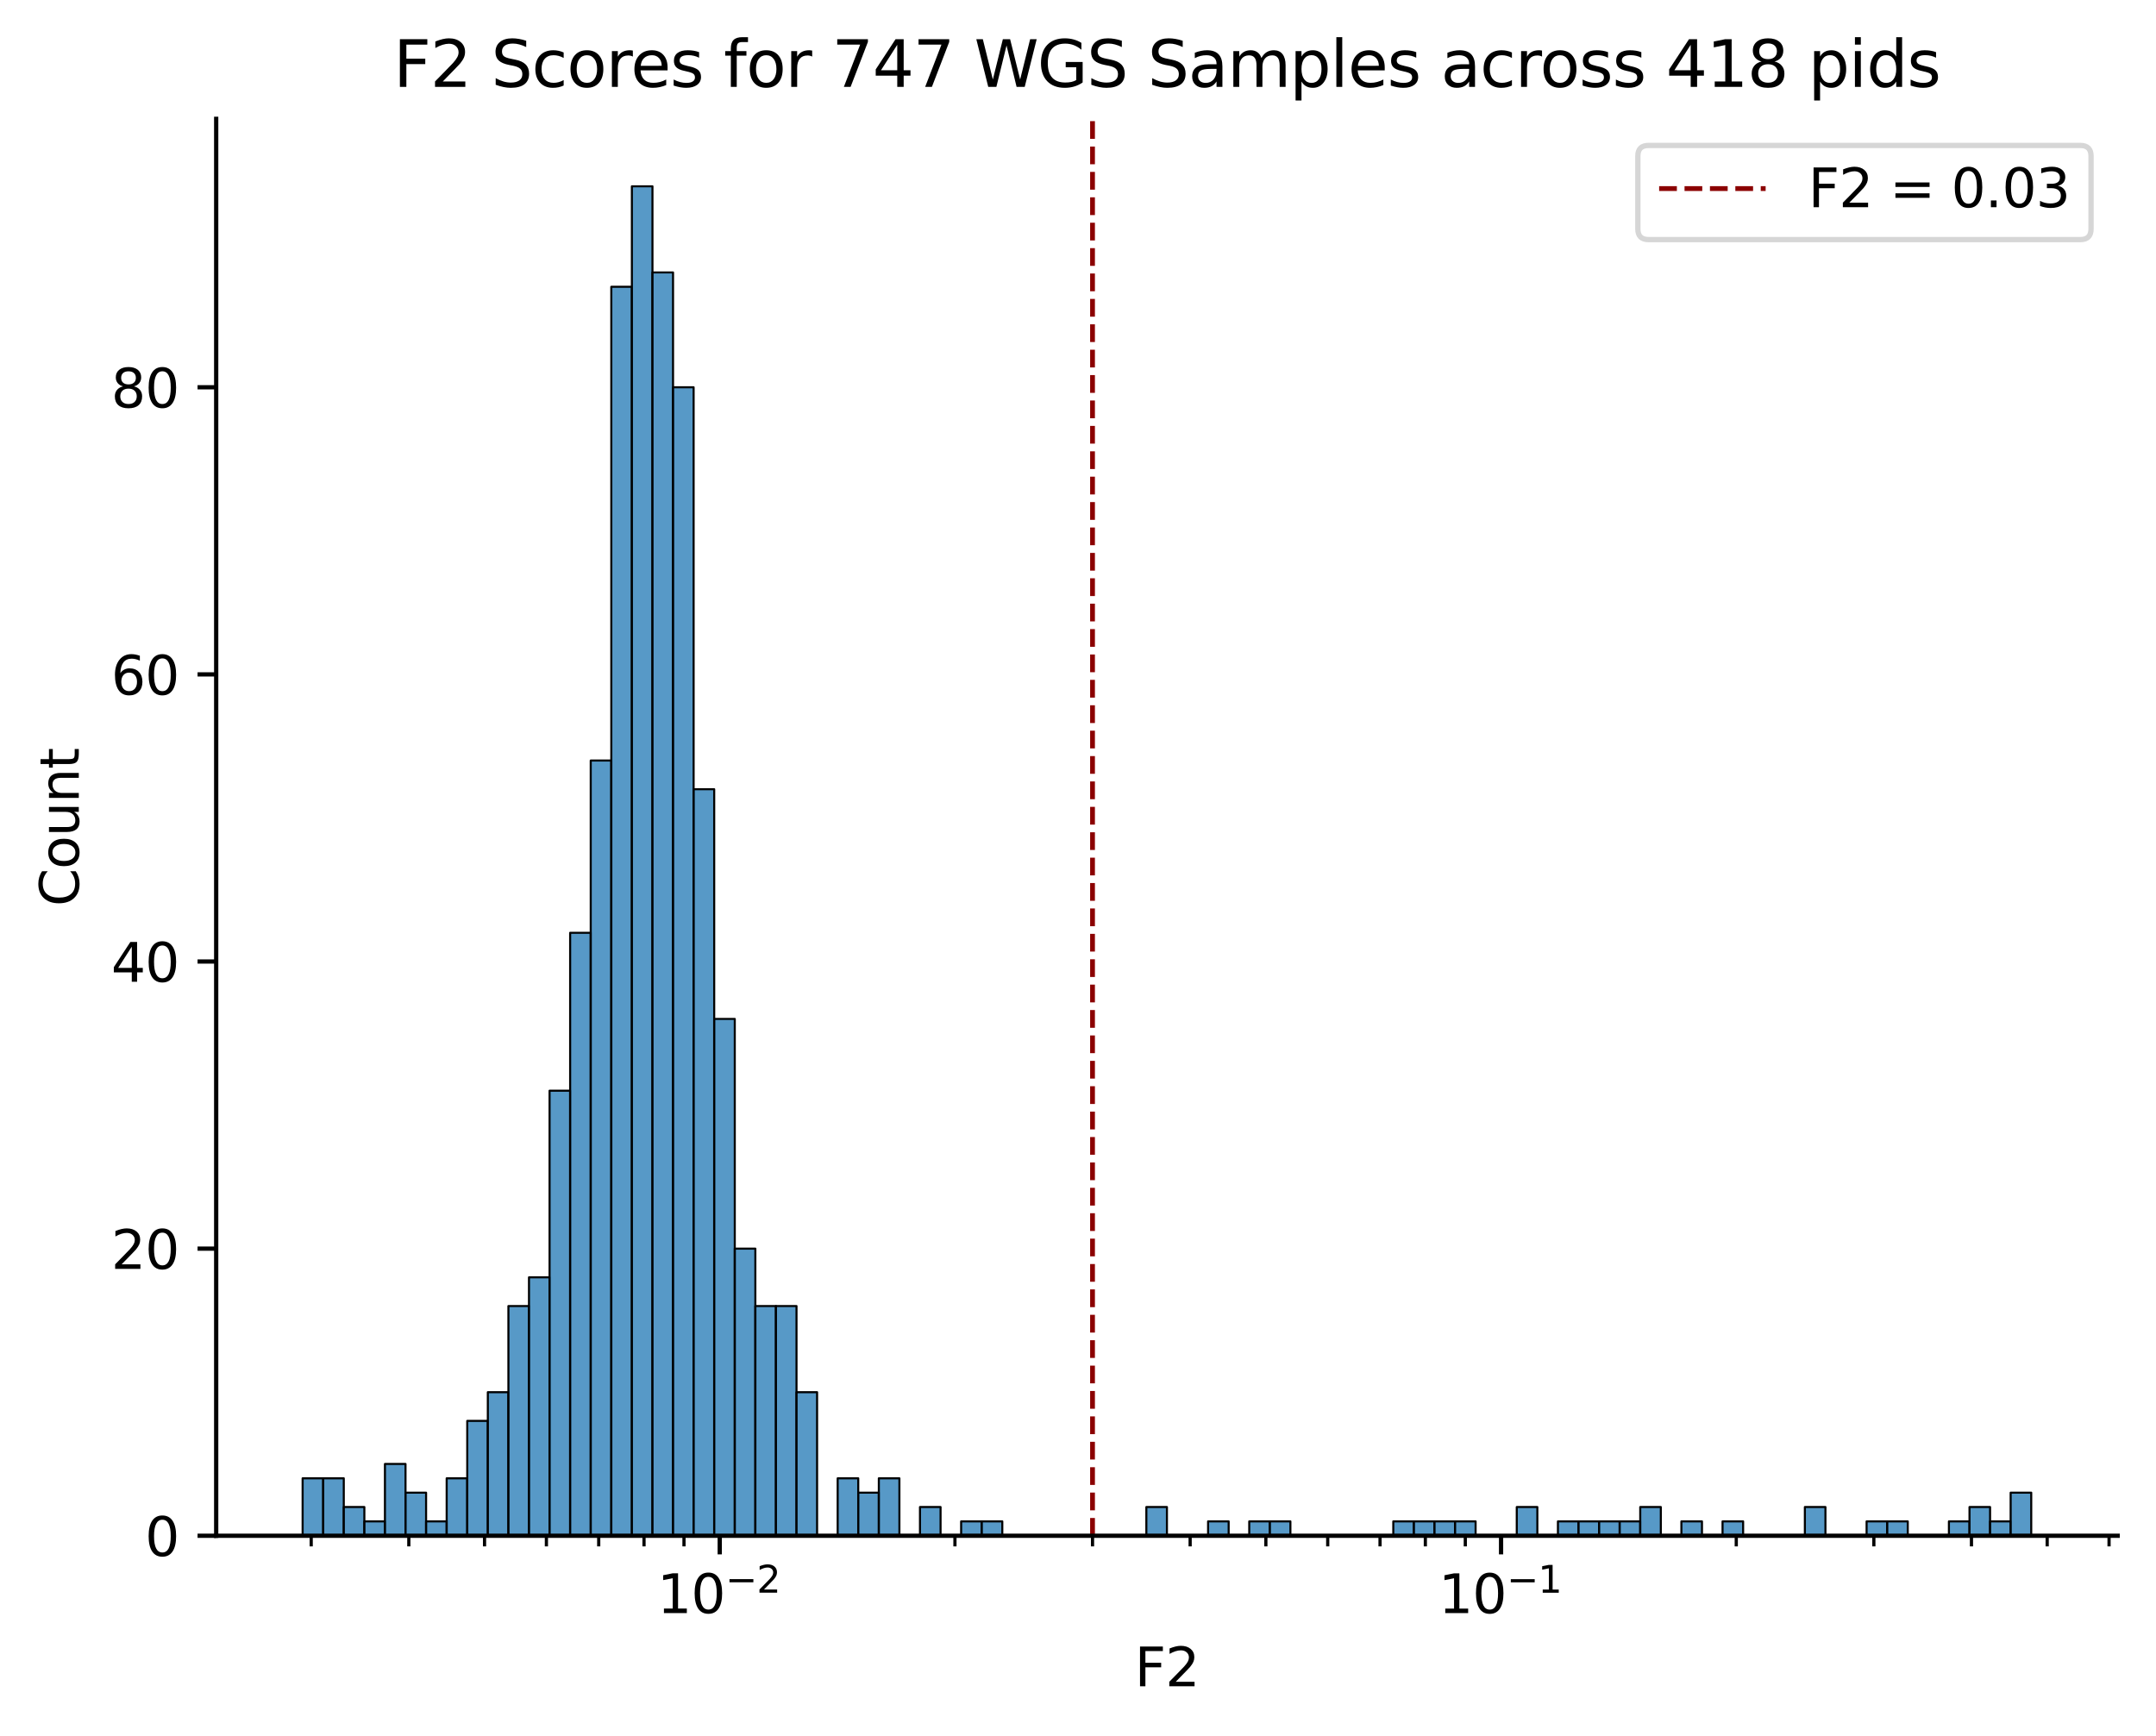 <?xml version="1.0" encoding="utf-8" standalone="no"?>
<!DOCTYPE svg PUBLIC "-//W3C//DTD SVG 1.1//EN"
  "http://www.w3.org/Graphics/SVG/1.1/DTD/svg11.dtd">
<svg xmlns:xlink="http://www.w3.org/1999/xlink" width="404.923pt" height="325.986pt" viewBox="0 0 404.923 325.986" xmlns="http://www.w3.org/2000/svg" version="1.1">
 <defs>
  <style type="text/css">*{stroke-linejoin: round; stroke-linecap: butt}</style>
 </defs>
 <g id="figure_1">
  <g id="patch_1">
   <path d="M 0 325.986 
L 404.923 325.986 
L 404.923 0 
L 0 0 
z
" style="fill: #ffffff"/>
  </g>
  <g id="axes_1">
   <g id="patch_2">
    <path d="M 40.603 288.43 
L 397.723 288.43 
L 397.723 22.318 
L 40.603 22.318 
z
" style="fill: #ffffff"/>
   </g>
   <g id="patch_3">
    <path d="M 56.836 288.43 
L 60.701 288.43 
L 60.701 277.645 
L 56.836 277.645 
z
" clip-path="url(#pa8203d69de)" style="fill: #1f77b4; fill-opacity: 0.75; stroke: #000000; stroke-width: 0.386; stroke-linejoin: miter"/>
   </g>
   <g id="patch_4">
    <path d="M 60.701 288.43 
L 64.566 288.43 
L 64.566 277.645 
L 60.701 277.645 
z
" clip-path="url(#pa8203d69de)" style="fill: #1f77b4; fill-opacity: 0.75; stroke: #000000; stroke-width: 0.386; stroke-linejoin: miter"/>
   </g>
   <g id="patch_5">
    <path d="M 64.566 288.43 
L 68.431 288.43 
L 68.431 283.038 
L 64.566 283.038 
z
" clip-path="url(#pa8203d69de)" style="fill: #1f77b4; fill-opacity: 0.75; stroke: #000000; stroke-width: 0.386; stroke-linejoin: miter"/>
   </g>
   <g id="patch_6">
    <path d="M 68.431 288.43 
L 72.296 288.43 
L 72.296 285.734 
L 68.431 285.734 
z
" clip-path="url(#pa8203d69de)" style="fill: #1f77b4; fill-opacity: 0.75; stroke: #000000; stroke-width: 0.386; stroke-linejoin: miter"/>
   </g>
   <g id="patch_7">
    <path d="M 72.296 288.43 
L 76.161 288.43 
L 76.161 274.949 
L 72.296 274.949 
z
" clip-path="url(#pa8203d69de)" style="fill: #1f77b4; fill-opacity: 0.75; stroke: #000000; stroke-width: 0.386; stroke-linejoin: miter"/>
   </g>
   <g id="patch_8">
    <path d="M 76.161 288.43 
L 80.025 288.43 
L 80.025 280.342 
L 76.161 280.342 
z
" clip-path="url(#pa8203d69de)" style="fill: #1f77b4; fill-opacity: 0.75; stroke: #000000; stroke-width: 0.386; stroke-linejoin: miter"/>
   </g>
   <g id="patch_9">
    <path d="M 80.025 288.43 
L 83.89 288.43 
L 83.89 285.734 
L 80.025 285.734 
z
" clip-path="url(#pa8203d69de)" style="fill: #1f77b4; fill-opacity: 0.75; stroke: #000000; stroke-width: 0.386; stroke-linejoin: miter"/>
   </g>
   <g id="patch_10">
    <path d="M 83.89 288.43 
L 87.755 288.43 
L 87.755 277.645 
L 83.89 277.645 
z
" clip-path="url(#pa8203d69de)" style="fill: #1f77b4; fill-opacity: 0.75; stroke: #000000; stroke-width: 0.386; stroke-linejoin: miter"/>
   </g>
   <g id="patch_11">
    <path d="M 87.755 288.43 
L 91.62 288.43 
L 91.62 266.861 
L 87.755 266.861 
z
" clip-path="url(#pa8203d69de)" style="fill: #1f77b4; fill-opacity: 0.75; stroke: #000000; stroke-width: 0.386; stroke-linejoin: miter"/>
   </g>
   <g id="patch_12">
    <path d="M 91.62 288.43 
L 95.485 288.43 
L 95.485 261.468 
L 91.62 261.468 
z
" clip-path="url(#pa8203d69de)" style="fill: #1f77b4; fill-opacity: 0.75; stroke: #000000; stroke-width: 0.386; stroke-linejoin: miter"/>
   </g>
   <g id="patch_13">
    <path d="M 95.485 288.43 
L 99.35 288.43 
L 99.35 245.291 
L 95.485 245.291 
z
" clip-path="url(#pa8203d69de)" style="fill: #1f77b4; fill-opacity: 0.75; stroke: #000000; stroke-width: 0.386; stroke-linejoin: miter"/>
   </g>
   <g id="patch_14">
    <path d="M 99.35 288.43 
L 103.215 288.43 
L 103.215 239.899 
L 99.35 239.899 
z
" clip-path="url(#pa8203d69de)" style="fill: #1f77b4; fill-opacity: 0.75; stroke: #000000; stroke-width: 0.386; stroke-linejoin: miter"/>
   </g>
   <g id="patch_15">
    <path d="M 103.215 288.43 
L 107.08 288.43 
L 107.08 204.849 
L 103.215 204.849 
z
" clip-path="url(#pa8203d69de)" style="fill: #1f77b4; fill-opacity: 0.75; stroke: #000000; stroke-width: 0.386; stroke-linejoin: miter"/>
   </g>
   <g id="patch_16">
    <path d="M 107.08 288.43 
L 110.945 288.43 
L 110.945 175.191 
L 107.08 175.191 
z
" clip-path="url(#pa8203d69de)" style="fill: #1f77b4; fill-opacity: 0.75; stroke: #000000; stroke-width: 0.386; stroke-linejoin: miter"/>
   </g>
   <g id="patch_17">
    <path d="M 110.945 288.43 
L 114.81 288.43 
L 114.81 142.837 
L 110.945 142.837 
z
" clip-path="url(#pa8203d69de)" style="fill: #1f77b4; fill-opacity: 0.75; stroke: #000000; stroke-width: 0.386; stroke-linejoin: miter"/>
   </g>
   <g id="patch_18">
    <path d="M 114.81 288.43 
L 118.675 288.43 
L 118.675 53.863 
L 114.81 53.863 
z
" clip-path="url(#pa8203d69de)" style="fill: #1f77b4; fill-opacity: 0.75; stroke: #000000; stroke-width: 0.386; stroke-linejoin: miter"/>
   </g>
   <g id="patch_19">
    <path d="M 118.675 288.43 
L 122.54 288.43 
L 122.54 34.99 
L 118.675 34.99 
z
" clip-path="url(#pa8203d69de)" style="fill: #1f77b4; fill-opacity: 0.75; stroke: #000000; stroke-width: 0.386; stroke-linejoin: miter"/>
   </g>
   <g id="patch_20">
    <path d="M 122.54 288.43 
L 126.405 288.43 
L 126.405 51.167 
L 122.54 51.167 
z
" clip-path="url(#pa8203d69de)" style="fill: #1f77b4; fill-opacity: 0.75; stroke: #000000; stroke-width: 0.386; stroke-linejoin: miter"/>
   </g>
   <g id="patch_21">
    <path d="M 126.405 288.43 
L 130.27 288.43 
L 130.27 72.737 
L 126.405 72.737 
z
" clip-path="url(#pa8203d69de)" style="fill: #1f77b4; fill-opacity: 0.75; stroke: #000000; stroke-width: 0.386; stroke-linejoin: miter"/>
   </g>
   <g id="patch_22">
    <path d="M 130.27 288.43 
L 134.135 288.43 
L 134.135 148.229 
L 130.27 148.229 
z
" clip-path="url(#pa8203d69de)" style="fill: #1f77b4; fill-opacity: 0.75; stroke: #000000; stroke-width: 0.386; stroke-linejoin: miter"/>
   </g>
   <g id="patch_23">
    <path d="M 134.135 288.43 
L 137.999 288.43 
L 137.999 191.368 
L 134.135 191.368 
z
" clip-path="url(#pa8203d69de)" style="fill: #1f77b4; fill-opacity: 0.75; stroke: #000000; stroke-width: 0.386; stroke-linejoin: miter"/>
   </g>
   <g id="patch_24">
    <path d="M 137.999 288.43 
L 141.864 288.43 
L 141.864 234.507 
L 137.999 234.507 
z
" clip-path="url(#pa8203d69de)" style="fill: #1f77b4; fill-opacity: 0.75; stroke: #000000; stroke-width: 0.386; stroke-linejoin: miter"/>
   </g>
   <g id="patch_25">
    <path d="M 141.864 288.43 
L 145.729 288.43 
L 145.729 245.291 
L 141.864 245.291 
z
" clip-path="url(#pa8203d69de)" style="fill: #1f77b4; fill-opacity: 0.75; stroke: #000000; stroke-width: 0.386; stroke-linejoin: miter"/>
   </g>
   <g id="patch_26">
    <path d="M 145.729 288.43 
L 149.594 288.43 
L 149.594 245.291 
L 145.729 245.291 
z
" clip-path="url(#pa8203d69de)" style="fill: #1f77b4; fill-opacity: 0.75; stroke: #000000; stroke-width: 0.386; stroke-linejoin: miter"/>
   </g>
   <g id="patch_27">
    <path d="M 149.594 288.43 
L 153.459 288.43 
L 153.459 261.468 
L 149.594 261.468 
z
" clip-path="url(#pa8203d69de)" style="fill: #1f77b4; fill-opacity: 0.75; stroke: #000000; stroke-width: 0.386; stroke-linejoin: miter"/>
   </g>
   <g id="patch_28">
    <path d="M 153.459 288.43 
L 157.324 288.43 
L 157.324 288.43 
L 153.459 288.43 
z
" clip-path="url(#pa8203d69de)" style="fill: #1f77b4; fill-opacity: 0.75; stroke: #000000; stroke-width: 0.386; stroke-linejoin: miter"/>
   </g>
   <g id="patch_29">
    <path d="M 157.324 288.43 
L 161.189 288.43 
L 161.189 277.645 
L 157.324 277.645 
z
" clip-path="url(#pa8203d69de)" style="fill: #1f77b4; fill-opacity: 0.75; stroke: #000000; stroke-width: 0.386; stroke-linejoin: miter"/>
   </g>
   <g id="patch_30">
    <path d="M 161.189 288.43 
L 165.054 288.43 
L 165.054 280.342 
L 161.189 280.342 
z
" clip-path="url(#pa8203d69de)" style="fill: #1f77b4; fill-opacity: 0.75; stroke: #000000; stroke-width: 0.386; stroke-linejoin: miter"/>
   </g>
   <g id="patch_31">
    <path d="M 165.054 288.43 
L 168.919 288.43 
L 168.919 277.645 
L 165.054 277.645 
z
" clip-path="url(#pa8203d69de)" style="fill: #1f77b4; fill-opacity: 0.75; stroke: #000000; stroke-width: 0.386; stroke-linejoin: miter"/>
   </g>
   <g id="patch_32">
    <path d="M 168.919 288.43 
L 172.784 288.43 
L 172.784 288.43 
L 168.919 288.43 
z
" clip-path="url(#pa8203d69de)" style="fill: #1f77b4; fill-opacity: 0.75; stroke: #000000; stroke-width: 0.386; stroke-linejoin: miter"/>
   </g>
   <g id="patch_33">
    <path d="M 172.784 288.43 
L 176.649 288.43 
L 176.649 283.038 
L 172.784 283.038 
z
" clip-path="url(#pa8203d69de)" style="fill: #1f77b4; fill-opacity: 0.75; stroke: #000000; stroke-width: 0.386; stroke-linejoin: miter"/>
   </g>
   <g id="patch_34">
    <path d="M 176.649 288.43 
L 180.514 288.43 
L 180.514 288.43 
L 176.649 288.43 
z
" clip-path="url(#pa8203d69de)" style="fill: #1f77b4; fill-opacity: 0.75; stroke: #000000; stroke-width: 0.386; stroke-linejoin: miter"/>
   </g>
   <g id="patch_35">
    <path d="M 180.514 288.43 
L 184.379 288.43 
L 184.379 285.734 
L 180.514 285.734 
z
" clip-path="url(#pa8203d69de)" style="fill: #1f77b4; fill-opacity: 0.75; stroke: #000000; stroke-width: 0.386; stroke-linejoin: miter"/>
   </g>
   <g id="patch_36">
    <path d="M 184.379 288.43 
L 188.244 288.43 
L 188.244 285.734 
L 184.379 285.734 
z
" clip-path="url(#pa8203d69de)" style="fill: #1f77b4; fill-opacity: 0.75; stroke: #000000; stroke-width: 0.386; stroke-linejoin: miter"/>
   </g>
   <g id="patch_37">
    <path d="M 188.244 288.43 
L 192.109 288.43 
L 192.109 288.43 
L 188.244 288.43 
z
" clip-path="url(#pa8203d69de)" style="fill: #1f77b4; fill-opacity: 0.75; stroke: #000000; stroke-width: 0.386; stroke-linejoin: miter"/>
   </g>
   <g id="patch_38">
    <path d="M 192.109 288.43 
L 195.974 288.43 
L 195.974 288.43 
L 192.109 288.43 
z
" clip-path="url(#pa8203d69de)" style="fill: #1f77b4; fill-opacity: 0.75; stroke: #000000; stroke-width: 0.386; stroke-linejoin: miter"/>
   </g>
   <g id="patch_39">
    <path d="M 195.974 288.43 
L 199.838 288.43 
L 199.838 288.43 
L 195.974 288.43 
z
" clip-path="url(#pa8203d69de)" style="fill: #1f77b4; fill-opacity: 0.75; stroke: #000000; stroke-width: 0.386; stroke-linejoin: miter"/>
   </g>
   <g id="patch_40">
    <path d="M 199.838 288.43 
L 203.703 288.43 
L 203.703 288.43 
L 199.838 288.43 
z
" clip-path="url(#pa8203d69de)" style="fill: #1f77b4; fill-opacity: 0.75; stroke: #000000; stroke-width: 0.386; stroke-linejoin: miter"/>
   </g>
   <g id="patch_41">
    <path d="M 203.703 288.43 
L 207.568 288.43 
L 207.568 288.43 
L 203.703 288.43 
z
" clip-path="url(#pa8203d69de)" style="fill: #1f77b4; fill-opacity: 0.75; stroke: #000000; stroke-width: 0.386; stroke-linejoin: miter"/>
   </g>
   <g id="patch_42">
    <path d="M 207.568 288.43 
L 211.433 288.43 
L 211.433 288.43 
L 207.568 288.43 
z
" clip-path="url(#pa8203d69de)" style="fill: #1f77b4; fill-opacity: 0.75; stroke: #000000; stroke-width: 0.386; stroke-linejoin: miter"/>
   </g>
   <g id="patch_43">
    <path d="M 211.433 288.43 
L 215.298 288.43 
L 215.298 288.43 
L 211.433 288.43 
z
" clip-path="url(#pa8203d69de)" style="fill: #1f77b4; fill-opacity: 0.75; stroke: #000000; stroke-width: 0.386; stroke-linejoin: miter"/>
   </g>
   <g id="patch_44">
    <path d="M 215.298 288.43 
L 219.163 288.43 
L 219.163 283.038 
L 215.298 283.038 
z
" clip-path="url(#pa8203d69de)" style="fill: #1f77b4; fill-opacity: 0.75; stroke: #000000; stroke-width: 0.386; stroke-linejoin: miter"/>
   </g>
   <g id="patch_45">
    <path d="M 219.163 288.43 
L 223.028 288.43 
L 223.028 288.43 
L 219.163 288.43 
z
" clip-path="url(#pa8203d69de)" style="fill: #1f77b4; fill-opacity: 0.75; stroke: #000000; stroke-width: 0.386; stroke-linejoin: miter"/>
   </g>
   <g id="patch_46">
    <path d="M 223.028 288.43 
L 226.893 288.43 
L 226.893 288.43 
L 223.028 288.43 
z
" clip-path="url(#pa8203d69de)" style="fill: #1f77b4; fill-opacity: 0.75; stroke: #000000; stroke-width: 0.386; stroke-linejoin: miter"/>
   </g>
   <g id="patch_47">
    <path d="M 226.893 288.43 
L 230.758 288.43 
L 230.758 285.734 
L 226.893 285.734 
z
" clip-path="url(#pa8203d69de)" style="fill: #1f77b4; fill-opacity: 0.75; stroke: #000000; stroke-width: 0.386; stroke-linejoin: miter"/>
   </g>
   <g id="patch_48">
    <path d="M 230.758 288.43 
L 234.623 288.43 
L 234.623 288.43 
L 230.758 288.43 
z
" clip-path="url(#pa8203d69de)" style="fill: #1f77b4; fill-opacity: 0.75; stroke: #000000; stroke-width: 0.386; stroke-linejoin: miter"/>
   </g>
   <g id="patch_49">
    <path d="M 234.623 288.43 
L 238.488 288.43 
L 238.488 285.734 
L 234.623 285.734 
z
" clip-path="url(#pa8203d69de)" style="fill: #1f77b4; fill-opacity: 0.75; stroke: #000000; stroke-width: 0.386; stroke-linejoin: miter"/>
   </g>
   <g id="patch_50">
    <path d="M 238.488 288.43 
L 242.353 288.43 
L 242.353 285.734 
L 238.488 285.734 
z
" clip-path="url(#pa8203d69de)" style="fill: #1f77b4; fill-opacity: 0.75; stroke: #000000; stroke-width: 0.386; stroke-linejoin: miter"/>
   </g>
   <g id="patch_51">
    <path d="M 242.353 288.43 
L 246.218 288.43 
L 246.218 288.43 
L 242.353 288.43 
z
" clip-path="url(#pa8203d69de)" style="fill: #1f77b4; fill-opacity: 0.75; stroke: #000000; stroke-width: 0.386; stroke-linejoin: miter"/>
   </g>
   <g id="patch_52">
    <path d="M 246.218 288.43 
L 250.083 288.43 
L 250.083 288.43 
L 246.218 288.43 
z
" clip-path="url(#pa8203d69de)" style="fill: #1f77b4; fill-opacity: 0.75; stroke: #000000; stroke-width: 0.386; stroke-linejoin: miter"/>
   </g>
   <g id="patch_53">
    <path d="M 250.083 288.43 
L 253.948 288.43 
L 253.948 288.43 
L 250.083 288.43 
z
" clip-path="url(#pa8203d69de)" style="fill: #1f77b4; fill-opacity: 0.75; stroke: #000000; stroke-width: 0.386; stroke-linejoin: miter"/>
   </g>
   <g id="patch_54">
    <path d="M 253.948 288.43 
L 257.812 288.43 
L 257.812 288.43 
L 253.948 288.43 
z
" clip-path="url(#pa8203d69de)" style="fill: #1f77b4; fill-opacity: 0.75; stroke: #000000; stroke-width: 0.386; stroke-linejoin: miter"/>
   </g>
   <g id="patch_55">
    <path d="M 257.812 288.43 
L 261.677 288.43 
L 261.677 288.43 
L 257.812 288.43 
z
" clip-path="url(#pa8203d69de)" style="fill: #1f77b4; fill-opacity: 0.75; stroke: #000000; stroke-width: 0.386; stroke-linejoin: miter"/>
   </g>
   <g id="patch_56">
    <path d="M 261.677 288.43 
L 265.542 288.43 
L 265.542 285.734 
L 261.677 285.734 
z
" clip-path="url(#pa8203d69de)" style="fill: #1f77b4; fill-opacity: 0.75; stroke: #000000; stroke-width: 0.386; stroke-linejoin: miter"/>
   </g>
   <g id="patch_57">
    <path d="M 265.542 288.43 
L 269.407 288.43 
L 269.407 285.734 
L 265.542 285.734 
z
" clip-path="url(#pa8203d69de)" style="fill: #1f77b4; fill-opacity: 0.75; stroke: #000000; stroke-width: 0.386; stroke-linejoin: miter"/>
   </g>
   <g id="patch_58">
    <path d="M 269.407 288.43 
L 273.272 288.43 
L 273.272 285.734 
L 269.407 285.734 
z
" clip-path="url(#pa8203d69de)" style="fill: #1f77b4; fill-opacity: 0.75; stroke: #000000; stroke-width: 0.386; stroke-linejoin: miter"/>
   </g>
   <g id="patch_59">
    <path d="M 273.272 288.43 
L 277.137 288.43 
L 277.137 285.734 
L 273.272 285.734 
z
" clip-path="url(#pa8203d69de)" style="fill: #1f77b4; fill-opacity: 0.75; stroke: #000000; stroke-width: 0.386; stroke-linejoin: miter"/>
   </g>
   <g id="patch_60">
    <path d="M 277.137 288.43 
L 281.002 288.43 
L 281.002 288.43 
L 277.137 288.43 
z
" clip-path="url(#pa8203d69de)" style="fill: #1f77b4; fill-opacity: 0.75; stroke: #000000; stroke-width: 0.386; stroke-linejoin: miter"/>
   </g>
   <g id="patch_61">
    <path d="M 281.002 288.43 
L 284.867 288.43 
L 284.867 288.43 
L 281.002 288.43 
z
" clip-path="url(#pa8203d69de)" style="fill: #1f77b4; fill-opacity: 0.75; stroke: #000000; stroke-width: 0.386; stroke-linejoin: miter"/>
   </g>
   <g id="patch_62">
    <path d="M 284.867 288.43 
L 288.732 288.43 
L 288.732 283.038 
L 284.867 283.038 
z
" clip-path="url(#pa8203d69de)" style="fill: #1f77b4; fill-opacity: 0.75; stroke: #000000; stroke-width: 0.386; stroke-linejoin: miter"/>
   </g>
   <g id="patch_63">
    <path d="M 288.732 288.43 
L 292.597 288.43 
L 292.597 288.43 
L 288.732 288.43 
z
" clip-path="url(#pa8203d69de)" style="fill: #1f77b4; fill-opacity: 0.75; stroke: #000000; stroke-width: 0.386; stroke-linejoin: miter"/>
   </g>
   <g id="patch_64">
    <path d="M 292.597 288.43 
L 296.462 288.43 
L 296.462 285.734 
L 292.597 285.734 
z
" clip-path="url(#pa8203d69de)" style="fill: #1f77b4; fill-opacity: 0.75; stroke: #000000; stroke-width: 0.386; stroke-linejoin: miter"/>
   </g>
   <g id="patch_65">
    <path d="M 296.462 288.43 
L 300.327 288.43 
L 300.327 285.734 
L 296.462 285.734 
z
" clip-path="url(#pa8203d69de)" style="fill: #1f77b4; fill-opacity: 0.75; stroke: #000000; stroke-width: 0.386; stroke-linejoin: miter"/>
   </g>
   <g id="patch_66">
    <path d="M 300.327 288.43 
L 304.192 288.43 
L 304.192 285.734 
L 300.327 285.734 
z
" clip-path="url(#pa8203d69de)" style="fill: #1f77b4; fill-opacity: 0.75; stroke: #000000; stroke-width: 0.386; stroke-linejoin: miter"/>
   </g>
   <g id="patch_67">
    <path d="M 304.192 288.43 
L 308.057 288.43 
L 308.057 285.734 
L 304.192 285.734 
z
" clip-path="url(#pa8203d69de)" style="fill: #1f77b4; fill-opacity: 0.75; stroke: #000000; stroke-width: 0.386; stroke-linejoin: miter"/>
   </g>
   <g id="patch_68">
    <path d="M 308.057 288.43 
L 311.922 288.43 
L 311.922 283.038 
L 308.057 283.038 
z
" clip-path="url(#pa8203d69de)" style="fill: #1f77b4; fill-opacity: 0.75; stroke: #000000; stroke-width: 0.386; stroke-linejoin: miter"/>
   </g>
   <g id="patch_69">
    <path d="M 311.922 288.43 
L 315.787 288.43 
L 315.787 288.43 
L 311.922 288.43 
z
" clip-path="url(#pa8203d69de)" style="fill: #1f77b4; fill-opacity: 0.75; stroke: #000000; stroke-width: 0.386; stroke-linejoin: miter"/>
   </g>
   <g id="patch_70">
    <path d="M 315.787 288.43 
L 319.651 288.43 
L 319.651 285.734 
L 315.787 285.734 
z
" clip-path="url(#pa8203d69de)" style="fill: #1f77b4; fill-opacity: 0.75; stroke: #000000; stroke-width: 0.386; stroke-linejoin: miter"/>
   </g>
   <g id="patch_71">
    <path d="M 319.651 288.43 
L 323.516 288.43 
L 323.516 288.43 
L 319.651 288.43 
z
" clip-path="url(#pa8203d69de)" style="fill: #1f77b4; fill-opacity: 0.75; stroke: #000000; stroke-width: 0.386; stroke-linejoin: miter"/>
   </g>
   <g id="patch_72">
    <path d="M 323.516 288.43 
L 327.381 288.43 
L 327.381 285.734 
L 323.516 285.734 
z
" clip-path="url(#pa8203d69de)" style="fill: #1f77b4; fill-opacity: 0.75; stroke: #000000; stroke-width: 0.386; stroke-linejoin: miter"/>
   </g>
   <g id="patch_73">
    <path d="M 327.381 288.43 
L 331.246 288.43 
L 331.246 288.43 
L 327.381 288.43 
z
" clip-path="url(#pa8203d69de)" style="fill: #1f77b4; fill-opacity: 0.75; stroke: #000000; stroke-width: 0.386; stroke-linejoin: miter"/>
   </g>
   <g id="patch_74">
    <path d="M 331.246 288.43 
L 335.111 288.43 
L 335.111 288.43 
L 331.246 288.43 
z
" clip-path="url(#pa8203d69de)" style="fill: #1f77b4; fill-opacity: 0.75; stroke: #000000; stroke-width: 0.386; stroke-linejoin: miter"/>
   </g>
   <g id="patch_75">
    <path d="M 335.111 288.43 
L 338.976 288.43 
L 338.976 288.43 
L 335.111 288.43 
z
" clip-path="url(#pa8203d69de)" style="fill: #1f77b4; fill-opacity: 0.75; stroke: #000000; stroke-width: 0.386; stroke-linejoin: miter"/>
   </g>
   <g id="patch_76">
    <path d="M 338.976 288.43 
L 342.841 288.43 
L 342.841 283.038 
L 338.976 283.038 
z
" clip-path="url(#pa8203d69de)" style="fill: #1f77b4; fill-opacity: 0.75; stroke: #000000; stroke-width: 0.386; stroke-linejoin: miter"/>
   </g>
   <g id="patch_77">
    <path d="M 342.841 288.43 
L 346.706 288.43 
L 346.706 288.43 
L 342.841 288.43 
z
" clip-path="url(#pa8203d69de)" style="fill: #1f77b4; fill-opacity: 0.75; stroke: #000000; stroke-width: 0.386; stroke-linejoin: miter"/>
   </g>
   <g id="patch_78">
    <path d="M 346.706 288.43 
L 350.571 288.43 
L 350.571 288.43 
L 346.706 288.43 
z
" clip-path="url(#pa8203d69de)" style="fill: #1f77b4; fill-opacity: 0.75; stroke: #000000; stroke-width: 0.386; stroke-linejoin: miter"/>
   </g>
   <g id="patch_79">
    <path d="M 350.571 288.43 
L 354.436 288.43 
L 354.436 285.734 
L 350.571 285.734 
z
" clip-path="url(#pa8203d69de)" style="fill: #1f77b4; fill-opacity: 0.75; stroke: #000000; stroke-width: 0.386; stroke-linejoin: miter"/>
   </g>
   <g id="patch_80">
    <path d="M 354.436 288.43 
L 358.301 288.43 
L 358.301 285.734 
L 354.436 285.734 
z
" clip-path="url(#pa8203d69de)" style="fill: #1f77b4; fill-opacity: 0.75; stroke: #000000; stroke-width: 0.386; stroke-linejoin: miter"/>
   </g>
   <g id="patch_81">
    <path d="M 358.301 288.43 
L 362.166 288.43 
L 362.166 288.43 
L 358.301 288.43 
z
" clip-path="url(#pa8203d69de)" style="fill: #1f77b4; fill-opacity: 0.75; stroke: #000000; stroke-width: 0.386; stroke-linejoin: miter"/>
   </g>
   <g id="patch_82">
    <path d="M 362.166 288.43 
L 366.031 288.43 
L 366.031 288.43 
L 362.166 288.43 
z
" clip-path="url(#pa8203d69de)" style="fill: #1f77b4; fill-opacity: 0.75; stroke: #000000; stroke-width: 0.386; stroke-linejoin: miter"/>
   </g>
   <g id="patch_83">
    <path d="M 366.031 288.43 
L 369.896 288.43 
L 369.896 285.734 
L 366.031 285.734 
z
" clip-path="url(#pa8203d69de)" style="fill: #1f77b4; fill-opacity: 0.75; stroke: #000000; stroke-width: 0.386; stroke-linejoin: miter"/>
   </g>
   <g id="patch_84">
    <path d="M 369.896 288.43 
L 373.761 288.43 
L 373.761 283.038 
L 369.896 283.038 
z
" clip-path="url(#pa8203d69de)" style="fill: #1f77b4; fill-opacity: 0.75; stroke: #000000; stroke-width: 0.386; stroke-linejoin: miter"/>
   </g>
   <g id="patch_85">
    <path d="M 373.761 288.43 
L 377.625 288.43 
L 377.625 285.734 
L 373.761 285.734 
z
" clip-path="url(#pa8203d69de)" style="fill: #1f77b4; fill-opacity: 0.75; stroke: #000000; stroke-width: 0.386; stroke-linejoin: miter"/>
   </g>
   <g id="patch_86">
    <path d="M 377.625 288.43 
L 381.49 288.43 
L 381.49 280.342 
L 377.625 280.342 
z
" clip-path="url(#pa8203d69de)" style="fill: #1f77b4; fill-opacity: 0.75; stroke: #000000; stroke-width: 0.386; stroke-linejoin: miter"/>
   </g>
   <g id="matplotlib.axis_1">
    <g id="xtick_1">
     <g id="line2d_1">
      <defs>
       <path id="m9f15489377" d="M 0 0 
L 0 3.5 
" style="stroke: #000000; stroke-width: 0.8"/>
      </defs>
      <g>
       <use xlink:href="#m9f15489377" x="135.176" y="288.43" style="stroke: #000000; stroke-width: 0.8"/>
      </g>
     </g>
     <g id="text_1">
      <!-- $\mathdefault{10^{-2}}$ -->
      <g transform="translate(123.426 303.029) scale(0.1 -0.1)">
       <defs>
        <path id="DejaVuSans-31" d="M 794 531 
L 1825 531 
L 1825 4091 
L 703 3866 
L 703 4441 
L 1819 4666 
L 2450 4666 
L 2450 531 
L 3481 531 
L 3481 0 
L 794 0 
L 794 531 
z
" transform="scale(0.016)"/>
        <path id="DejaVuSans-30" d="M 2034 4250 
Q 1547 4250 1301 3770 
Q 1056 3291 1056 2328 
Q 1056 1369 1301 889 
Q 1547 409 2034 409 
Q 2525 409 2770 889 
Q 3016 1369 3016 2328 
Q 3016 3291 2770 3770 
Q 2525 4250 2034 4250 
z
M 2034 4750 
Q 2819 4750 3233 4129 
Q 3647 3509 3647 2328 
Q 3647 1150 3233 529 
Q 2819 -91 2034 -91 
Q 1250 -91 836 529 
Q 422 1150 422 2328 
Q 422 3509 836 4129 
Q 1250 4750 2034 4750 
z
" transform="scale(0.016)"/>
        <path id="DejaVuSans-2212" d="M 678 2272 
L 4684 2272 
L 4684 1741 
L 678 1741 
L 678 2272 
z
" transform="scale(0.016)"/>
        <path id="DejaVuSans-32" d="M 1228 531 
L 3431 531 
L 3431 0 
L 469 0 
L 469 531 
Q 828 903 1448 1529 
Q 2069 2156 2228 2338 
Q 2531 2678 2651 2914 
Q 2772 3150 2772 3378 
Q 2772 3750 2511 3984 
Q 2250 4219 1831 4219 
Q 1534 4219 1204 4116 
Q 875 4013 500 3803 
L 500 4441 
Q 881 4594 1212 4672 
Q 1544 4750 1819 4750 
Q 2544 4750 2975 4387 
Q 3406 4025 3406 3419 
Q 3406 3131 3298 2873 
Q 3191 2616 2906 2266 
Q 2828 2175 2409 1742 
Q 1991 1309 1228 531 
z
" transform="scale(0.016)"/>
       </defs>
       <use xlink:href="#DejaVuSans-31" transform="translate(0 0.766)"/>
       <use xlink:href="#DejaVuSans-30" transform="translate(63.623 0.766)"/>
       <use xlink:href="#DejaVuSans-2212" transform="translate(128.203 39.047) scale(0.7)"/>
       <use xlink:href="#DejaVuSans-32" transform="translate(186.855 39.047) scale(0.7)"/>
      </g>
     </g>
    </g>
    <g id="xtick_2">
     <g id="line2d_2">
      <g>
       <use xlink:href="#m9f15489377" x="281.918" y="288.43" style="stroke: #000000; stroke-width: 0.8"/>
      </g>
     </g>
     <g id="text_2">
      <!-- $\mathdefault{10^{-1}}$ -->
      <g transform="translate(270.168 303.029) scale(0.1 -0.1)">
       <use xlink:href="#DejaVuSans-31" transform="translate(0 0.684)"/>
       <use xlink:href="#DejaVuSans-30" transform="translate(63.623 0.684)"/>
       <use xlink:href="#DejaVuSans-2212" transform="translate(128.203 38.966) scale(0.7)"/>
       <use xlink:href="#DejaVuSans-31" transform="translate(186.855 38.966) scale(0.7)"/>
      </g>
     </g>
    </g>
    <g id="xtick_3">
     <g id="line2d_3">
      <defs>
       <path id="m5f62df43f4" d="M 0 0 
L 0 2 
" style="stroke: #000000; stroke-width: 0.6"/>
      </defs>
      <g>
       <use xlink:href="#m5f62df43f4" x="58.447" y="288.43" style="stroke: #000000; stroke-width: 0.6"/>
      </g>
     </g>
    </g>
    <g id="xtick_4">
     <g id="line2d_4">
      <g>
       <use xlink:href="#m5f62df43f4" x="76.781" y="288.43" style="stroke: #000000; stroke-width: 0.6"/>
      </g>
     </g>
    </g>
    <g id="xtick_5">
     <g id="line2d_5">
      <g>
       <use xlink:href="#m5f62df43f4" x="91.002" y="288.43" style="stroke: #000000; stroke-width: 0.6"/>
      </g>
     </g>
    </g>
    <g id="xtick_6">
     <g id="line2d_6">
      <g>
       <use xlink:href="#m5f62df43f4" x="102.621" y="288.43" style="stroke: #000000; stroke-width: 0.6"/>
      </g>
     </g>
    </g>
    <g id="xtick_7">
     <g id="line2d_7">
      <g>
       <use xlink:href="#m5f62df43f4" x="112.445" y="288.43" style="stroke: #000000; stroke-width: 0.6"/>
      </g>
     </g>
    </g>
    <g id="xtick_8">
     <g id="line2d_8">
      <g>
       <use xlink:href="#m5f62df43f4" x="120.955" y="288.43" style="stroke: #000000; stroke-width: 0.6"/>
      </g>
     </g>
    </g>
    <g id="xtick_9">
     <g id="line2d_9">
      <g>
       <use xlink:href="#m5f62df43f4" x="128.461" y="288.43" style="stroke: #000000; stroke-width: 0.6"/>
      </g>
     </g>
    </g>
    <g id="xtick_10">
     <g id="line2d_10">
      <g>
       <use xlink:href="#m5f62df43f4" x="179.349" y="288.43" style="stroke: #000000; stroke-width: 0.6"/>
      </g>
     </g>
    </g>
    <g id="xtick_11">
     <g id="line2d_11">
      <g>
       <use xlink:href="#m5f62df43f4" x="205.189" y="288.43" style="stroke: #000000; stroke-width: 0.6"/>
      </g>
     </g>
    </g>
    <g id="xtick_12">
     <g id="line2d_12">
      <g>
       <use xlink:href="#m5f62df43f4" x="223.523" y="288.43" style="stroke: #000000; stroke-width: 0.6"/>
      </g>
     </g>
    </g>
    <g id="xtick_13">
     <g id="line2d_13">
      <g>
       <use xlink:href="#m5f62df43f4" x="237.744" y="288.43" style="stroke: #000000; stroke-width: 0.6"/>
      </g>
     </g>
    </g>
    <g id="xtick_14">
     <g id="line2d_14">
      <g>
       <use xlink:href="#m5f62df43f4" x="249.363" y="288.43" style="stroke: #000000; stroke-width: 0.6"/>
      </g>
     </g>
    </g>
    <g id="xtick_15">
     <g id="line2d_15">
      <g>
       <use xlink:href="#m5f62df43f4" x="259.187" y="288.43" style="stroke: #000000; stroke-width: 0.6"/>
      </g>
     </g>
    </g>
    <g id="xtick_16">
     <g id="line2d_16">
      <g>
       <use xlink:href="#m5f62df43f4" x="267.697" y="288.43" style="stroke: #000000; stroke-width: 0.6"/>
      </g>
     </g>
    </g>
    <g id="xtick_17">
     <g id="line2d_17">
      <g>
       <use xlink:href="#m5f62df43f4" x="275.203" y="288.43" style="stroke: #000000; stroke-width: 0.6"/>
      </g>
     </g>
    </g>
    <g id="xtick_18">
     <g id="line2d_18">
      <g>
       <use xlink:href="#m5f62df43f4" x="326.092" y="288.43" style="stroke: #000000; stroke-width: 0.6"/>
      </g>
     </g>
    </g>
    <g id="xtick_19">
     <g id="line2d_19">
      <g>
       <use xlink:href="#m5f62df43f4" x="351.932" y="288.43" style="stroke: #000000; stroke-width: 0.6"/>
      </g>
     </g>
    </g>
    <g id="xtick_20">
     <g id="line2d_20">
      <g>
       <use xlink:href="#m5f62df43f4" x="370.265" y="288.43" style="stroke: #000000; stroke-width: 0.6"/>
      </g>
     </g>
    </g>
    <g id="xtick_21">
     <g id="line2d_21">
      <g>
       <use xlink:href="#m5f62df43f4" x="384.486" y="288.43" style="stroke: #000000; stroke-width: 0.6"/>
      </g>
     </g>
    </g>
    <g id="xtick_22">
     <g id="line2d_22">
      <g>
       <use xlink:href="#m5f62df43f4" x="396.105" y="288.43" style="stroke: #000000; stroke-width: 0.6"/>
      </g>
     </g>
    </g>
    <g id="text_3">
     <!-- F2 -->
     <g transform="translate(213.106 316.707) scale(0.1 -0.1)">
      <defs>
       <path id="DejaVuSans-46" d="M 628 4666 
L 3309 4666 
L 3309 4134 
L 1259 4134 
L 1259 2759 
L 3109 2759 
L 3109 2228 
L 1259 2228 
L 1259 0 
L 628 0 
L 628 4666 
z
" transform="scale(0.016)"/>
      </defs>
      <use xlink:href="#DejaVuSans-46"/>
      <use xlink:href="#DejaVuSans-32" x="57.52"/>
     </g>
    </g>
   </g>
   <g id="matplotlib.axis_2">
    <g id="ytick_1">
     <g id="line2d_23">
      <defs>
       <path id="m81202b1ebd" d="M 0 0 
L -3.5 0 
" style="stroke: #000000; stroke-width: 0.8"/>
      </defs>
      <g>
       <use xlink:href="#m81202b1ebd" x="40.603" y="288.43" style="stroke: #000000; stroke-width: 0.8"/>
      </g>
     </g>
     <g id="text_4">
      <!-- 0 -->
      <g transform="translate(27.241 292.229) scale(0.1 -0.1)">
       <use xlink:href="#DejaVuSans-30"/>
      </g>
     </g>
    </g>
    <g id="ytick_2">
     <g id="line2d_24">
      <g>
       <use xlink:href="#m81202b1ebd" x="40.603" y="234.507" style="stroke: #000000; stroke-width: 0.8"/>
      </g>
     </g>
     <g id="text_5">
      <!-- 20 -->
      <g transform="translate(20.878 238.306) scale(0.1 -0.1)">
       <use xlink:href="#DejaVuSans-32"/>
       <use xlink:href="#DejaVuSans-30" x="63.623"/>
      </g>
     </g>
    </g>
    <g id="ytick_3">
     <g id="line2d_25">
      <g>
       <use xlink:href="#m81202b1ebd" x="40.603" y="180.583" style="stroke: #000000; stroke-width: 0.8"/>
      </g>
     </g>
     <g id="text_6">
      <!-- 40 -->
      <g transform="translate(20.878 184.383) scale(0.1 -0.1)">
       <defs>
        <path id="DejaVuSans-34" d="M 2419 4116 
L 825 1625 
L 2419 1625 
L 2419 4116 
z
M 2253 4666 
L 3047 4666 
L 3047 1625 
L 3713 1625 
L 3713 1100 
L 3047 1100 
L 3047 0 
L 2419 0 
L 2419 1100 
L 313 1100 
L 313 1709 
L 2253 4666 
z
" transform="scale(0.016)"/>
       </defs>
       <use xlink:href="#DejaVuSans-34"/>
       <use xlink:href="#DejaVuSans-30" x="63.623"/>
      </g>
     </g>
    </g>
    <g id="ytick_4">
     <g id="line2d_26">
      <g>
       <use xlink:href="#m81202b1ebd" x="40.603" y="126.66" style="stroke: #000000; stroke-width: 0.8"/>
      </g>
     </g>
     <g id="text_7">
      <!-- 60 -->
      <g transform="translate(20.878 130.459) scale(0.1 -0.1)">
       <defs>
        <path id="DejaVuSans-36" d="M 2113 2584 
Q 1688 2584 1439 2293 
Q 1191 2003 1191 1497 
Q 1191 994 1439 701 
Q 1688 409 2113 409 
Q 2538 409 2786 701 
Q 3034 994 3034 1497 
Q 3034 2003 2786 2293 
Q 2538 2584 2113 2584 
z
M 3366 4563 
L 3366 3988 
Q 3128 4100 2886 4159 
Q 2644 4219 2406 4219 
Q 1781 4219 1451 3797 
Q 1122 3375 1075 2522 
Q 1259 2794 1537 2939 
Q 1816 3084 2150 3084 
Q 2853 3084 3261 2657 
Q 3669 2231 3669 1497 
Q 3669 778 3244 343 
Q 2819 -91 2113 -91 
Q 1303 -91 875 529 
Q 447 1150 447 2328 
Q 447 3434 972 4092 
Q 1497 4750 2381 4750 
Q 2619 4750 2861 4703 
Q 3103 4656 3366 4563 
z
" transform="scale(0.016)"/>
       </defs>
       <use xlink:href="#DejaVuSans-36"/>
       <use xlink:href="#DejaVuSans-30" x="63.623"/>
      </g>
     </g>
    </g>
    <g id="ytick_5">
     <g id="line2d_27">
      <g>
       <use xlink:href="#m81202b1ebd" x="40.603" y="72.737" style="stroke: #000000; stroke-width: 0.8"/>
      </g>
     </g>
     <g id="text_8">
      <!-- 80 -->
      <g transform="translate(20.878 76.536) scale(0.1 -0.1)">
       <defs>
        <path id="DejaVuSans-38" d="M 2034 2216 
Q 1584 2216 1326 1975 
Q 1069 1734 1069 1313 
Q 1069 891 1326 650 
Q 1584 409 2034 409 
Q 2484 409 2743 651 
Q 3003 894 3003 1313 
Q 3003 1734 2745 1975 
Q 2488 2216 2034 2216 
z
M 1403 2484 
Q 997 2584 770 2862 
Q 544 3141 544 3541 
Q 544 4100 942 4425 
Q 1341 4750 2034 4750 
Q 2731 4750 3128 4425 
Q 3525 4100 3525 3541 
Q 3525 3141 3298 2862 
Q 3072 2584 2669 2484 
Q 3125 2378 3379 2068 
Q 3634 1759 3634 1313 
Q 3634 634 3220 271 
Q 2806 -91 2034 -91 
Q 1263 -91 848 271 
Q 434 634 434 1313 
Q 434 1759 690 2068 
Q 947 2378 1403 2484 
z
M 1172 3481 
Q 1172 3119 1398 2916 
Q 1625 2713 2034 2713 
Q 2441 2713 2670 2916 
Q 2900 3119 2900 3481 
Q 2900 3844 2670 4047 
Q 2441 4250 2034 4250 
Q 1625 4250 1398 4047 
Q 1172 3844 1172 3481 
z
" transform="scale(0.016)"/>
       </defs>
       <use xlink:href="#DejaVuSans-38"/>
       <use xlink:href="#DejaVuSans-30" x="63.623"/>
      </g>
     </g>
    </g>
    <g id="text_9">
     <!-- Count -->
     <g transform="translate(14.798 170.223) rotate(-90) scale(0.1 -0.1)">
      <defs>
       <path id="DejaVuSans-43" d="M 4122 4306 
L 4122 3641 
Q 3803 3938 3442 4084 
Q 3081 4231 2675 4231 
Q 1875 4231 1450 3742 
Q 1025 3253 1025 2328 
Q 1025 1406 1450 917 
Q 1875 428 2675 428 
Q 3081 428 3442 575 
Q 3803 722 4122 1019 
L 4122 359 
Q 3791 134 3420 21 
Q 3050 -91 2638 -91 
Q 1578 -91 968 557 
Q 359 1206 359 2328 
Q 359 3453 968 4101 
Q 1578 4750 2638 4750 
Q 3056 4750 3426 4639 
Q 3797 4528 4122 4306 
z
" transform="scale(0.016)"/>
       <path id="DejaVuSans-6f" d="M 1959 3097 
Q 1497 3097 1228 2736 
Q 959 2375 959 1747 
Q 959 1119 1226 758 
Q 1494 397 1959 397 
Q 2419 397 2687 759 
Q 2956 1122 2956 1747 
Q 2956 2369 2687 2733 
Q 2419 3097 1959 3097 
z
M 1959 3584 
Q 2709 3584 3137 3096 
Q 3566 2609 3566 1747 
Q 3566 888 3137 398 
Q 2709 -91 1959 -91 
Q 1206 -91 779 398 
Q 353 888 353 1747 
Q 353 2609 779 3096 
Q 1206 3584 1959 3584 
z
" transform="scale(0.016)"/>
       <path id="DejaVuSans-75" d="M 544 1381 
L 544 3500 
L 1119 3500 
L 1119 1403 
Q 1119 906 1312 657 
Q 1506 409 1894 409 
Q 2359 409 2629 706 
Q 2900 1003 2900 1516 
L 2900 3500 
L 3475 3500 
L 3475 0 
L 2900 0 
L 2900 538 
Q 2691 219 2414 64 
Q 2138 -91 1772 -91 
Q 1169 -91 856 284 
Q 544 659 544 1381 
z
M 1991 3584 
L 1991 3584 
z
" transform="scale(0.016)"/>
       <path id="DejaVuSans-6e" d="M 3513 2113 
L 3513 0 
L 2938 0 
L 2938 2094 
Q 2938 2591 2744 2837 
Q 2550 3084 2163 3084 
Q 1697 3084 1428 2787 
Q 1159 2491 1159 1978 
L 1159 0 
L 581 0 
L 581 3500 
L 1159 3500 
L 1159 2956 
Q 1366 3272 1645 3428 
Q 1925 3584 2291 3584 
Q 2894 3584 3203 3211 
Q 3513 2838 3513 2113 
z
" transform="scale(0.016)"/>
       <path id="DejaVuSans-74" d="M 1172 4494 
L 1172 3500 
L 2356 3500 
L 2356 3053 
L 1172 3053 
L 1172 1153 
Q 1172 725 1289 603 
Q 1406 481 1766 481 
L 2356 481 
L 2356 0 
L 1766 0 
Q 1100 0 847 248 
Q 594 497 594 1153 
L 594 3053 
L 172 3053 
L 172 3500 
L 594 3500 
L 594 4494 
L 1172 4494 
z
" transform="scale(0.016)"/>
      </defs>
      <use xlink:href="#DejaVuSans-43"/>
      <use xlink:href="#DejaVuSans-6f" x="69.824"/>
      <use xlink:href="#DejaVuSans-75" x="131.006"/>
      <use xlink:href="#DejaVuSans-6e" x="194.385"/>
      <use xlink:href="#DejaVuSans-74" x="257.764"/>
     </g>
    </g>
   </g>
   <g id="line2d_28">
    <path d="M 205.189 288.43 
L 205.189 22.318 
" clip-path="url(#pa8203d69de)" style="fill: none; stroke-dasharray: 3.33,1.44; stroke-dashoffset: 0; stroke: #8b0000; stroke-width: 0.9"/>
   </g>
   <g id="patch_87">
    <path d="M 40.603 288.43 
L 40.603 22.318 
" style="fill: none; stroke: #000000; stroke-width: 0.8; stroke-linejoin: miter; stroke-linecap: square"/>
   </g>
   <g id="patch_88">
    <path d="M 40.603 288.43 
L 397.723 288.43 
" style="fill: none; stroke: #000000; stroke-width: 0.8; stroke-linejoin: miter; stroke-linecap: square"/>
   </g>
   <g id="text_10">
    <!-- F2 Scores for 747 WGS Samples across 418 pids -->
    <g transform="translate(73.901 16.318) scale(0.12 -0.12)">
     <defs>
      <path id="DejaVuSans-20" transform="scale(0.016)"/>
      <path id="DejaVuSans-53" d="M 3425 4513 
L 3425 3897 
Q 3066 4069 2747 4153 
Q 2428 4238 2131 4238 
Q 1616 4238 1336 4038 
Q 1056 3838 1056 3469 
Q 1056 3159 1242 3001 
Q 1428 2844 1947 2747 
L 2328 2669 
Q 3034 2534 3370 2195 
Q 3706 1856 3706 1288 
Q 3706 609 3251 259 
Q 2797 -91 1919 -91 
Q 1588 -91 1214 -16 
Q 841 59 441 206 
L 441 856 
Q 825 641 1194 531 
Q 1563 422 1919 422 
Q 2459 422 2753 634 
Q 3047 847 3047 1241 
Q 3047 1584 2836 1778 
Q 2625 1972 2144 2069 
L 1759 2144 
Q 1053 2284 737 2584 
Q 422 2884 422 3419 
Q 422 4038 858 4394 
Q 1294 4750 2059 4750 
Q 2388 4750 2728 4690 
Q 3069 4631 3425 4513 
z
" transform="scale(0.016)"/>
      <path id="DejaVuSans-63" d="M 3122 3366 
L 3122 2828 
Q 2878 2963 2633 3030 
Q 2388 3097 2138 3097 
Q 1578 3097 1268 2742 
Q 959 2388 959 1747 
Q 959 1106 1268 751 
Q 1578 397 2138 397 
Q 2388 397 2633 464 
Q 2878 531 3122 666 
L 3122 134 
Q 2881 22 2623 -34 
Q 2366 -91 2075 -91 
Q 1284 -91 818 406 
Q 353 903 353 1747 
Q 353 2603 823 3093 
Q 1294 3584 2113 3584 
Q 2378 3584 2631 3529 
Q 2884 3475 3122 3366 
z
" transform="scale(0.016)"/>
      <path id="DejaVuSans-72" d="M 2631 2963 
Q 2534 3019 2420 3045 
Q 2306 3072 2169 3072 
Q 1681 3072 1420 2755 
Q 1159 2438 1159 1844 
L 1159 0 
L 581 0 
L 581 3500 
L 1159 3500 
L 1159 2956 
Q 1341 3275 1631 3429 
Q 1922 3584 2338 3584 
Q 2397 3584 2469 3576 
Q 2541 3569 2628 3553 
L 2631 2963 
z
" transform="scale(0.016)"/>
      <path id="DejaVuSans-65" d="M 3597 1894 
L 3597 1613 
L 953 1613 
Q 991 1019 1311 708 
Q 1631 397 2203 397 
Q 2534 397 2845 478 
Q 3156 559 3463 722 
L 3463 178 
Q 3153 47 2828 -22 
Q 2503 -91 2169 -91 
Q 1331 -91 842 396 
Q 353 884 353 1716 
Q 353 2575 817 3079 
Q 1281 3584 2069 3584 
Q 2775 3584 3186 3129 
Q 3597 2675 3597 1894 
z
M 3022 2063 
Q 3016 2534 2758 2815 
Q 2500 3097 2075 3097 
Q 1594 3097 1305 2825 
Q 1016 2553 972 2059 
L 3022 2063 
z
" transform="scale(0.016)"/>
      <path id="DejaVuSans-73" d="M 2834 3397 
L 2834 2853 
Q 2591 2978 2328 3040 
Q 2066 3103 1784 3103 
Q 1356 3103 1142 2972 
Q 928 2841 928 2578 
Q 928 2378 1081 2264 
Q 1234 2150 1697 2047 
L 1894 2003 
Q 2506 1872 2764 1633 
Q 3022 1394 3022 966 
Q 3022 478 2636 193 
Q 2250 -91 1575 -91 
Q 1294 -91 989 -36 
Q 684 19 347 128 
L 347 722 
Q 666 556 975 473 
Q 1284 391 1588 391 
Q 1994 391 2212 530 
Q 2431 669 2431 922 
Q 2431 1156 2273 1281 
Q 2116 1406 1581 1522 
L 1381 1569 
Q 847 1681 609 1914 
Q 372 2147 372 2553 
Q 372 3047 722 3315 
Q 1072 3584 1716 3584 
Q 2034 3584 2315 3537 
Q 2597 3491 2834 3397 
z
" transform="scale(0.016)"/>
      <path id="DejaVuSans-66" d="M 2375 4863 
L 2375 4384 
L 1825 4384 
Q 1516 4384 1395 4259 
Q 1275 4134 1275 3809 
L 1275 3500 
L 2222 3500 
L 2222 3053 
L 1275 3053 
L 1275 0 
L 697 0 
L 697 3053 
L 147 3053 
L 147 3500 
L 697 3500 
L 697 3744 
Q 697 4328 969 4595 
Q 1241 4863 1831 4863 
L 2375 4863 
z
" transform="scale(0.016)"/>
      <path id="DejaVuSans-37" d="M 525 4666 
L 3525 4666 
L 3525 4397 
L 1831 0 
L 1172 0 
L 2766 4134 
L 525 4134 
L 525 4666 
z
" transform="scale(0.016)"/>
      <path id="DejaVuSans-57" d="M 213 4666 
L 850 4666 
L 1831 722 
L 2809 4666 
L 3519 4666 
L 4500 722 
L 5478 4666 
L 6119 4666 
L 4947 0 
L 4153 0 
L 3169 4050 
L 2175 0 
L 1381 0 
L 213 4666 
z
" transform="scale(0.016)"/>
      <path id="DejaVuSans-47" d="M 3809 666 
L 3809 1919 
L 2778 1919 
L 2778 2438 
L 4434 2438 
L 4434 434 
Q 4069 175 3628 42 
Q 3188 -91 2688 -91 
Q 1594 -91 976 548 
Q 359 1188 359 2328 
Q 359 3472 976 4111 
Q 1594 4750 2688 4750 
Q 3144 4750 3555 4637 
Q 3966 4525 4313 4306 
L 4313 3634 
Q 3963 3931 3569 4081 
Q 3175 4231 2741 4231 
Q 1884 4231 1454 3753 
Q 1025 3275 1025 2328 
Q 1025 1384 1454 906 
Q 1884 428 2741 428 
Q 3075 428 3337 486 
Q 3600 544 3809 666 
z
" transform="scale(0.016)"/>
      <path id="DejaVuSans-61" d="M 2194 1759 
Q 1497 1759 1228 1600 
Q 959 1441 959 1056 
Q 959 750 1161 570 
Q 1363 391 1709 391 
Q 2188 391 2477 730 
Q 2766 1069 2766 1631 
L 2766 1759 
L 2194 1759 
z
M 3341 1997 
L 3341 0 
L 2766 0 
L 2766 531 
Q 2569 213 2275 61 
Q 1981 -91 1556 -91 
Q 1019 -91 701 211 
Q 384 513 384 1019 
Q 384 1609 779 1909 
Q 1175 2209 1959 2209 
L 2766 2209 
L 2766 2266 
Q 2766 2663 2505 2880 
Q 2244 3097 1772 3097 
Q 1472 3097 1187 3025 
Q 903 2953 641 2809 
L 641 3341 
Q 956 3463 1253 3523 
Q 1550 3584 1831 3584 
Q 2591 3584 2966 3190 
Q 3341 2797 3341 1997 
z
" transform="scale(0.016)"/>
      <path id="DejaVuSans-6d" d="M 3328 2828 
Q 3544 3216 3844 3400 
Q 4144 3584 4550 3584 
Q 5097 3584 5394 3201 
Q 5691 2819 5691 2113 
L 5691 0 
L 5113 0 
L 5113 2094 
Q 5113 2597 4934 2840 
Q 4756 3084 4391 3084 
Q 3944 3084 3684 2787 
Q 3425 2491 3425 1978 
L 3425 0 
L 2847 0 
L 2847 2094 
Q 2847 2600 2669 2842 
Q 2491 3084 2119 3084 
Q 1678 3084 1418 2786 
Q 1159 2488 1159 1978 
L 1159 0 
L 581 0 
L 581 3500 
L 1159 3500 
L 1159 2956 
Q 1356 3278 1631 3431 
Q 1906 3584 2284 3584 
Q 2666 3584 2933 3390 
Q 3200 3197 3328 2828 
z
" transform="scale(0.016)"/>
      <path id="DejaVuSans-70" d="M 1159 525 
L 1159 -1331 
L 581 -1331 
L 581 3500 
L 1159 3500 
L 1159 2969 
Q 1341 3281 1617 3432 
Q 1894 3584 2278 3584 
Q 2916 3584 3314 3078 
Q 3713 2572 3713 1747 
Q 3713 922 3314 415 
Q 2916 -91 2278 -91 
Q 1894 -91 1617 61 
Q 1341 213 1159 525 
z
M 3116 1747 
Q 3116 2381 2855 2742 
Q 2594 3103 2138 3103 
Q 1681 3103 1420 2742 
Q 1159 2381 1159 1747 
Q 1159 1113 1420 752 
Q 1681 391 2138 391 
Q 2594 391 2855 752 
Q 3116 1113 3116 1747 
z
" transform="scale(0.016)"/>
      <path id="DejaVuSans-6c" d="M 603 4863 
L 1178 4863 
L 1178 0 
L 603 0 
L 603 4863 
z
" transform="scale(0.016)"/>
      <path id="DejaVuSans-69" d="M 603 3500 
L 1178 3500 
L 1178 0 
L 603 0 
L 603 3500 
z
M 603 4863 
L 1178 4863 
L 1178 4134 
L 603 4134 
L 603 4863 
z
" transform="scale(0.016)"/>
      <path id="DejaVuSans-64" d="M 2906 2969 
L 2906 4863 
L 3481 4863 
L 3481 0 
L 2906 0 
L 2906 525 
Q 2725 213 2448 61 
Q 2172 -91 1784 -91 
Q 1150 -91 751 415 
Q 353 922 353 1747 
Q 353 2572 751 3078 
Q 1150 3584 1784 3584 
Q 2172 3584 2448 3432 
Q 2725 3281 2906 2969 
z
M 947 1747 
Q 947 1113 1208 752 
Q 1469 391 1925 391 
Q 2381 391 2643 752 
Q 2906 1113 2906 1747 
Q 2906 2381 2643 2742 
Q 2381 3103 1925 3103 
Q 1469 3103 1208 2742 
Q 947 2381 947 1747 
z
" transform="scale(0.016)"/>
     </defs>
     <use xlink:href="#DejaVuSans-46"/>
     <use xlink:href="#DejaVuSans-32" x="57.52"/>
     <use xlink:href="#DejaVuSans-20" x="121.143"/>
     <use xlink:href="#DejaVuSans-53" x="152.93"/>
     <use xlink:href="#DejaVuSans-63" x="216.406"/>
     <use xlink:href="#DejaVuSans-6f" x="271.387"/>
     <use xlink:href="#DejaVuSans-72" x="332.568"/>
     <use xlink:href="#DejaVuSans-65" x="371.432"/>
     <use xlink:href="#DejaVuSans-73" x="432.955"/>
     <use xlink:href="#DejaVuSans-20" x="485.055"/>
     <use xlink:href="#DejaVuSans-66" x="516.842"/>
     <use xlink:href="#DejaVuSans-6f" x="552.047"/>
     <use xlink:href="#DejaVuSans-72" x="613.229"/>
     <use xlink:href="#DejaVuSans-20" x="654.342"/>
     <use xlink:href="#DejaVuSans-37" x="686.129"/>
     <use xlink:href="#DejaVuSans-34" x="749.752"/>
     <use xlink:href="#DejaVuSans-37" x="813.375"/>
     <use xlink:href="#DejaVuSans-20" x="876.998"/>
     <use xlink:href="#DejaVuSans-57" x="908.785"/>
     <use xlink:href="#DejaVuSans-47" x="1007.662"/>
     <use xlink:href="#DejaVuSans-53" x="1085.152"/>
     <use xlink:href="#DejaVuSans-20" x="1148.629"/>
     <use xlink:href="#DejaVuSans-53" x="1180.416"/>
     <use xlink:href="#DejaVuSans-61" x="1243.893"/>
     <use xlink:href="#DejaVuSans-6d" x="1305.172"/>
     <use xlink:href="#DejaVuSans-70" x="1402.584"/>
     <use xlink:href="#DejaVuSans-6c" x="1466.061"/>
     <use xlink:href="#DejaVuSans-65" x="1493.844"/>
     <use xlink:href="#DejaVuSans-73" x="1555.367"/>
     <use xlink:href="#DejaVuSans-20" x="1607.467"/>
     <use xlink:href="#DejaVuSans-61" x="1639.254"/>
     <use xlink:href="#DejaVuSans-63" x="1700.533"/>
     <use xlink:href="#DejaVuSans-72" x="1755.514"/>
     <use xlink:href="#DejaVuSans-6f" x="1794.377"/>
     <use xlink:href="#DejaVuSans-73" x="1855.559"/>
     <use xlink:href="#DejaVuSans-73" x="1907.658"/>
     <use xlink:href="#DejaVuSans-20" x="1959.758"/>
     <use xlink:href="#DejaVuSans-34" x="1991.545"/>
     <use xlink:href="#DejaVuSans-31" x="2055.168"/>
     <use xlink:href="#DejaVuSans-38" x="2118.791"/>
     <use xlink:href="#DejaVuSans-20" x="2182.414"/>
     <use xlink:href="#DejaVuSans-70" x="2214.201"/>
     <use xlink:href="#DejaVuSans-69" x="2277.678"/>
     <use xlink:href="#DejaVuSans-64" x="2305.461"/>
     <use xlink:href="#DejaVuSans-73" x="2368.938"/>
    </g>
   </g>
   <g id="legend_1">
    <g id="patch_89">
     <path d="M 309.608 44.996 
L 390.723 44.996 
Q 392.723 44.996 392.723 42.996 
L 392.723 29.318 
Q 392.723 27.318 390.723 27.318 
L 309.608 27.318 
Q 307.608 27.318 307.608 29.318 
L 307.608 42.996 
Q 307.608 44.996 309.608 44.996 
z
" style="fill: #ffffff; opacity: 0.8; stroke: #cccccc; stroke-linejoin: miter"/>
    </g>
    <g id="line2d_29">
     <path d="M 311.608 35.417 
L 321.608 35.417 
L 331.608 35.417 
" style="fill: none; stroke-dasharray: 3.33,1.44; stroke-dashoffset: 0; stroke: #8b0000; stroke-width: 0.9"/>
    </g>
    <g id="text_11">
     <!-- F2 = 0.03 -->
     <g transform="translate(339.608 38.917) scale(0.1 -0.1)">
      <defs>
       <path id="DejaVuSans-3d" d="M 678 2906 
L 4684 2906 
L 4684 2381 
L 678 2381 
L 678 2906 
z
M 678 1631 
L 4684 1631 
L 4684 1100 
L 678 1100 
L 678 1631 
z
" transform="scale(0.016)"/>
       <path id="DejaVuSans-2e" d="M 684 794 
L 1344 794 
L 1344 0 
L 684 0 
L 684 794 
z
" transform="scale(0.016)"/>
       <path id="DejaVuSans-33" d="M 2597 2516 
Q 3050 2419 3304 2112 
Q 3559 1806 3559 1356 
Q 3559 666 3084 287 
Q 2609 -91 1734 -91 
Q 1441 -91 1130 -33 
Q 819 25 488 141 
L 488 750 
Q 750 597 1062 519 
Q 1375 441 1716 441 
Q 2309 441 2620 675 
Q 2931 909 2931 1356 
Q 2931 1769 2642 2001 
Q 2353 2234 1838 2234 
L 1294 2234 
L 1294 2753 
L 1863 2753 
Q 2328 2753 2575 2939 
Q 2822 3125 2822 3475 
Q 2822 3834 2567 4026 
Q 2313 4219 1838 4219 
Q 1578 4219 1281 4162 
Q 984 4106 628 3988 
L 628 4550 
Q 988 4650 1302 4700 
Q 1616 4750 1894 4750 
Q 2613 4750 3031 4423 
Q 3450 4097 3450 3541 
Q 3450 3153 3228 2886 
Q 3006 2619 2597 2516 
z
" transform="scale(0.016)"/>
      </defs>
      <use xlink:href="#DejaVuSans-46"/>
      <use xlink:href="#DejaVuSans-32" x="57.52"/>
      <use xlink:href="#DejaVuSans-20" x="121.143"/>
      <use xlink:href="#DejaVuSans-3d" x="152.93"/>
      <use xlink:href="#DejaVuSans-20" x="236.719"/>
      <use xlink:href="#DejaVuSans-30" x="268.506"/>
      <use xlink:href="#DejaVuSans-2e" x="332.129"/>
      <use xlink:href="#DejaVuSans-30" x="363.916"/>
      <use xlink:href="#DejaVuSans-33" x="427.539"/>
     </g>
    </g>
   </g>
  </g>
 </g>
 <defs>
  <clipPath id="pa8203d69de">
   <rect x="40.603" y="22.318" width="357.12" height="266.112"/>
  </clipPath>
 </defs>
</svg>
